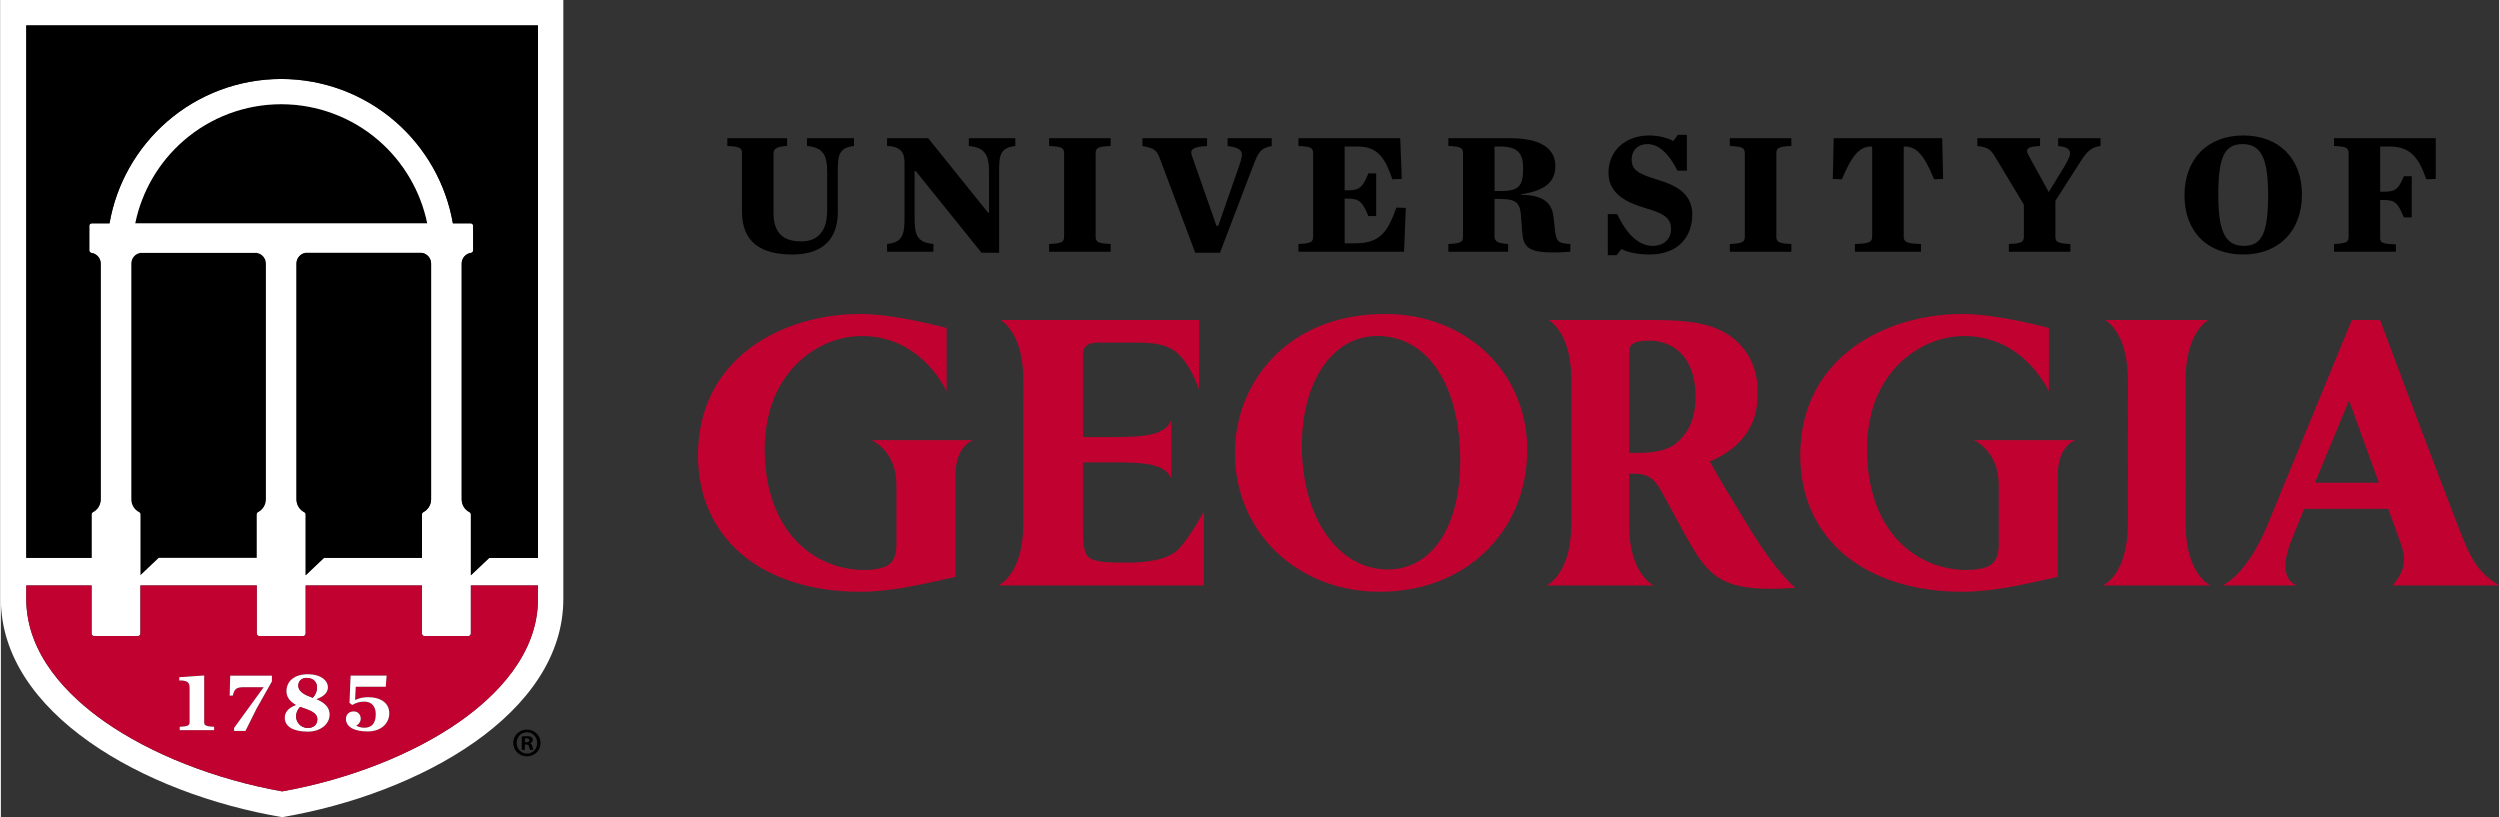 <svg width="618" height="202" viewBox="0 0 1593.4 521.18" class="drizzle-logo" id="Layer_1" xmlns="http://www.w3.org/2000/svg"><rect x="0" y="0" width="1593.4" height="521.18" fill="#333333" stroke="none"/><defs><style>.cls-1{fill:#fff;}.cls-2{fill:#c10230;}</style></defs><g></g>
              <title>
                UGA Office of Online Learning Design System
              </title>
              <path class="cls-2 drizzle-logo__text" d="m882.99,200.25h-.17c-62.86,0-95.76,44.56-95.76,88.59,0,50.5,39.74,88.59,92.43,88.59,54.47,0,94.01-38.14,94.01-90.69,0-49.31-38.91-86.49-90.51-86.49Zm47.79,93.66c0,42.1-18.14,69.3-46.22,69.3-31.74,0-54.79-33.19-54.79-78.91,0-41.21,19.73-70,47.97-70h.18c32.11,0,52.86,31.25,52.86,79.61Z"></path>
              <path class="cls-2 drizzle-logo__text" d="m608.85,303.29v64.61s-6.74,1.51-6.74,1.51c-15.84,3.57-35.55,8.02-53.87,8.02-62.95,0-103.63-34.16-103.63-87.02,0-61.95,53.66-90.16,103.52-90.16,22.53,0,55.06,8.95,55.06,8.95v40.4s-15.63-35.27-53.84-35.27c-25.65,0-48.83,17.45-57.68,43.43-2.95,9.09-4.51,18.87-4.51,28.28,0,53.55,31.99,77.51,63.7,77.51,4.75,0,11.12-.77,14.79-2.94,3.67-2.27,5.55-6.72,5.55-13.2v-38.17c0-22.02-15.89-28.53-15.89-28.53h65.04s-11.51,2.87-11.51,22.58Z"></path>
              <path class="cls-2 drizzle-logo__text" d="m1311.88,303.29v64.61s-6.74,1.51-6.74,1.51c-15.84,3.57-35.55,8.02-53.87,8.02-62.95,0-103.63-34.16-103.63-87.02,0-61.95,53.66-90.16,103.52-90.16,22.53,0,55.06,8.95,55.06,8.95v40.4s-15.63-35.27-53.84-35.27c-25.65,0-48.83,17.45-57.68,43.43-2.95,9.09-4.51,18.87-4.51,28.28,0,53.55,31.99,77.51,63.7,77.51,4.75,0,11.12-.77,14.79-2.94,3.67-2.27,5.55-6.72,5.55-13.2v-38.17c0-22.02-15.89-28.53-15.89-28.53h65.04s-11.51,2.87-11.51,22.58Z"></path>
              <path class="cls-2 drizzle-logo__text" d="m716.98,358.84c-11.12,0-17.17-.34-21.47-2.33-4.56-1.92-5.37-7.9-5.37-19.76v-41.84h20.82c18.81,0,31.68,1.06,35.47,10.19v-37.05c-3.59,9.09-15.88,10.71-35.47,10.71h-20.82v-52.86q0-7.4,9.33-7.4h25.11c15.4,0,22.96,2.56,29.26,10.31,6.3,7.74,10.35,19.4,10.35,19.4v-44.11s-126.4,0-126.4,0c3.98,2.66,14.35,12.1,14.35,38.32l-.04,91.79c0,32.44-15.85,39.2-15.85,39.2h131.02s0-47.41,0-47.41c0,0-7.03,13.98-15.64,23.73-8.62,9.74-31.37,9.11-34.65,9.11Z"></path>
              <path class="cls-2 drizzle-logo__text" d="m1080.88,253c0,12.99-3.84,22.35-12.07,29.44h-.01c-4.93,4.34-13.24,6.45-25.4,6.45h-4.96v-60.9c0-4.83.5-7.17,1.72-8.27,1.99-1.63,5.79-2.46,11.28-2.46,14.23,0,29.43,9.39,29.43,35.73Zm33.47,82.36c-7.47-12.28-18.81-30.64-24.42-41.02,12.04-5.02,30.37-16.7,30.37-41.25v-.05c.09-1.21.15-2.44.15-3.71,0-14.8-6.38-27.36-17.98-35.35-10.71-7.2-23.83-9.87-48.4-9.87h-66.75c3.98,2.66,14.35,12.1,14.35,38.32l-.04,91.79c0,32.44-15.85,39.2-15.85,39.2h68.51s-15.85-6.77-15.85-39.2v-32.13h3.56c7.72,0,12.15,2.69,16.34,9.89,2.6,4.61,5.1,9.23,7.54,13.72,4.78,8.82,10.95,20.58,15.45,27.47,10.63,16.24,20.87,23.31,53.47,22.27,0,0,5.56-.2,9.8-.56,0,0-11.17-8.11-30.25-39.5Z"></path>
              <path class="cls-2 drizzle-logo__text" d="m1409.3,373.41s-15.85-6.77-15.85-39.2l-.04-91.79c0-26.22,10.38-35.66,14.35-38.32h-65.48c3.98,2.66,14.35,12.1,14.35,38.32l-.04,91.79c0,32.44-15.85,39.2-15.85,39.2h68.55Z"></path>
              <path class="cls-2 drizzle-logo__text" d="m1593.4,373.41c-14.51-8.99-18.42-17.58-26.76-39.31-14.08-36.33-33.5-88.03-48.84-129.02l-.37-.98h-17.99l-53.85,130.86c-5.91,14.6-16.47,32.22-28.65,38.45h47.37c-10.15-4.24-7.84-17.54-3.67-28.02.79-2.2,4.08-10.32,8.39-20.83h53.67c4.31,11.93,7.58,20.99,8.04,22.31,3.39,9.54,3.09,16.7-5.32,26.54h67.97Zm-117.5-65.52c10.23-24.77,21.78-52.48,21.78-52.48,0,0,9.99,27.58,19,52.48h-40.78Z"></path>
              <path class="drizzle-logo__text" d="m472.68,135.03v-37.19c0-3.41-1.11-4.4-9.33-4.73v-4.95h38.12v4.95c-5.44.33-8.67,1.1-8.67,4.73v37.74c0,12.88,5.89,18.38,17.78,18.38,4.78,0,8.56-1.32,11.33-4.07,3.45-3.41,5.11-8.14,5.11-16.51v-23.66c0-10.56-2.33-15.63-12.89-16.62v-4.95h30v4.95c-9.89,1.21-10.33,6.05-10.33,16.62v25.53c0,16.83-9.22,27.07-29,27.07s-32.12-7.7-32.12-27.29Z"></path>
              <path class="drizzle-logo__text" d="m583.46,109.06h-.67v29.93c0,10.67,1.33,15.63,12,16.62v4.95h-29.56v-4.95c9.89-1.1,11.12-5.83,11.12-16.62v-35.43c0-5.83-2.11-10.23-11.12-10.45v-4.95h26.23l38.12,47.42h.67v-25.86c0-10.56-2.33-15.63-12.89-16.62v-4.95h29.67v4.95c-9.89,1.21-10.33,6.05-10.33,16.62v51.49h-11.22l-42.01-52.15Z"></path>
              <path class="drizzle-logo__text" d="m668.58,155.61c8.22-.33,9.56-1.32,9.56-4.73v-53.04c0-3.41-1.34-4.4-9.56-4.73v-4.95h39.23v4.95c-8.23.33-9.56,1.32-9.56,4.73v53.04c0,3.41,1.33,4.4,9.56,4.73v4.95h-39.23v-4.95Z"></path>
              <path class="drizzle-logo__text" d="m738.87,100.26c-1.78-4.62-3.78-5.83-10.78-7.15v-4.95h41.23v4.95c-9.67.55-11,2.53-9.67,6.27l15.67,44.67h1.11l13.11-37.52c3.33-9.57,3.33-11.88-7.11-13.42v-4.95h28.12v4.95c-7.56,1.54-8.56,4.18-12.11,13.31l-20.89,54.79h-15.78l-22.89-60.96Z"></path>
              <path class="drizzle-logo__text" d="m827.61,155.61c8.23-.33,9.34-1.32,9.34-4.73v-53.04c0-3.41-1.11-4.4-9.34-4.73v-4.95h64.9l1,25.97-6,.22c-4.33-12.43-8.56-20.91-22.11-20.91h-8.34v27.95h1.67c7.11,0,9.56-.99,13.45-10.78h5v27.18h-5c-3.89-9.79-6.34-11.11-13.45-11.11h-1.67v28.5h7.23c16.22,0,20.67-8.69,25.78-22.78l6,.22-1.11,27.95h-67.35v-4.95Z"></path>
              <path class="drizzle-logo__text" d="m952.67,150.88c0,3.63,3.22,4.4,8.67,4.73v4.95h-38.12v-4.95c8.22-.33,9.33-1.32,9.33-4.73v-53.04c0-3.41-1.11-4.4-9.33-4.73v-4.95h39.45c22.23,0,28.78,8.47,28.78,17.61s-5,15.63-21.89,18.16v.33c15.56.11,19.89,6.16,20.78,14.53l.89,7.92c.78,7.37,1.89,8.47,9.78,8.91v4.95c-4.33.33-8,.44-11.33.44-16.23,0-18.67-4.18-19.34-12.87l-.67-8.47c-.44-10.56-2.78-12.77-14.22-12.77h-2.78v23.99Zm4.45-29.05c11.44,0,13.78-3.63,13.78-14.63,0-9.02-3.11-13.76-14.56-13.76h-3.66v28.39h4.45Z"></path>
              <path class="drizzle-logo__text" d="m1024.9,136.57h6c5.67,12.1,13.34,20.25,22.56,20.25,8.22,0,11.78-5.39,11.78-10.56,0-7.04-4-9.9-16-13.42-12.34-3.63-23.9-9.13-23.9-22.67s10.23-23.77,26.12-23.77c5.67,0,11.89,1.65,15.23,3.52l3-3.96h5.67v22.89h-6c-5.33-10.45-11.56-16.95-19.23-16.95-6,0-10,4.07-10,9.68,0,7.04,4.33,9.35,17,13.2,10.23,3.08,21.67,8.25,21.67,21.9s-8.22,25.64-27.45,25.64c-6,0-13.45-1.1-17.78-3.52l-3,3.96h-5.67v-26.19Z"></path>
              <path class="drizzle-logo__text" d="m1102.74,155.61c8.23-.33,9.56-1.32,9.56-4.73v-53.04c0-3.41-1.33-4.4-9.56-4.73v-4.95h39.23v4.95c-8.22.33-9.56,1.32-9.56,4.73v53.04c0,3.41,1.34,4.4,9.56,4.73v4.95h-39.23v-4.95Z"></path>
              <path class="drizzle-logo__text" d="m1182.53,155.61c9.22-.22,11-1.32,11-4.73v-57.44h-.89c-8.11,0-12.89,7.81-18.45,20.91l-5.78-.22.56-25.97h69.23l.56,25.97-5.78.22c-5.45-13.53-10.33-20.91-18.45-20.91h-.89v57.44c0,3.41,1.78,4.51,11,4.73v4.95h-42.12v-4.95Z"></path>
              <path class="drizzle-logo__text" d="m1316.49,105.54c5.11-8.47,4.45-11.44-4.34-12.43v-4.95h27.01v4.95c-6.67.99-8.89,3.85-13.67,11.33l-15.11,23.66v22.78c0,3.41,1.34,4.4,9.56,4.73v4.95h-39.23v-4.95c8.23-.33,9.56-1.32,9.56-4.73v-20.36l-18.45-30.7c-2.67-4.4-4.45-5.94-11.22-6.71v-4.95h40.01v4.95c-9.45.44-9.33,2.42-6.89,6.82l12.45,22.56,10.34-16.94Z"></path>
              <path class="drizzle-logo__text" d="m1392.72,124.58c0-23.22,14.78-38.18,37.45-38.18s37.45,14.53,37.45,37.74-14.78,38.18-37.45,38.18-37.45-14.41-37.45-37.74Zm53.34-.22c0-23.55-4.55-32.46-16.34-32.46s-15.45,8.91-15.45,32.46,4.56,32.46,16.34,32.46,15.45-8.8,15.45-32.46Z"></path>
              <path class="drizzle-logo__text" d="m1488.07,155.61c8.22-.33,9.33-1.32,9.33-4.73v-53.04c0-3.41-1.11-4.4-9.33-4.73v-4.95h64.9v25.97l-6,.22c-4.67-13.2-9.78-20.91-23.34-20.91h-6.11v28.83h1.89c7.11,0,9.56-.77,13.23-9.9h5v26.3h-5c-3.89-9.79-6.11-11.11-13.23-11.11h-1.89v23.33c0,3.63.11,4.62,10,4.95v4.73h-39.45v-4.95Z"></path>
              <g><g><path d="m169.04,168.08v150.39c0,3.46-1.91,6.6-4.98,8.2-.52.28-.85.8-.85,1.39v27.76h-62.54l-11.66,11.07v-38.8c0-.59-.31-1.14-.85-1.42-3.07-1.57-4.98-4.72-4.98-8.2v-150.67c.15-3.35,2.66-6.09,5.88-6.53h74.02c3.38.46,5.96,3.38,5.96,6.81Z"></path>
              <path d="m271.93,142.44H85.68c4.15-20.33,15.07-39.03,30.83-52.71,17.26-15.02,39.4-23.27,62.28-23.27s45.02,8.26,62.31,23.27c15.74,13.67,26.68,32.38,30.83,52.71Z"></path>
              <path class="cls-1" d="m0,0v382.04c0,72.88,91.18,124.17,179.38,139.14,88.21-14.96,179.36-66.25,179.36-139.14V0H0Zm342.57,382.04c0,35.58-27.06,62.07-49.74,78.04-29.62,20.85-70.82,37.05-113.44,44.66-42.62-7.61-83.82-23.81-113.44-44.66-22.7-15.97-49.74-42.47-49.74-78.04v-8.64h41.64v30.7c0,.88.7,1.57,1.57,1.57h28.02c.88,0,1.57-.7,1.57-1.57v-30.7h74.2v30.7c0,.88.7,1.57,1.57,1.57h28.02c.88,0,1.6-.7,1.6-1.57v-30.7h74.17v30.7c0,.88.7,1.57,1.57,1.57h28.02c.88,0,1.6-.7,1.6-1.57v-30.7h42.8v8.64Zm-149.04-55.37c-3.07-1.57-4.98-4.72-4.98-8.2v-150.67c.15-3.35,2.66-6.09,5.88-6.53h74.02c3.38.46,5.96,3.38,5.96,6.81v150.39c0,3.46-1.91,6.6-4.98,8.2-.52.28-.85.8-.85,1.39v27.76h-62.51l-11.66,11.07v-38.8c0-.59-.34-1.14-.88-1.42Zm-107.84-184.23c4.15-20.33,15.07-39.03,30.83-52.71,17.26-15.02,39.4-23.27,62.28-23.27s45.02,8.26,62.31,23.27c15.74,13.67,26.68,32.38,30.83,52.71H85.68Zm3.38,18.83h74.02c3.38.46,5.96,3.38,5.96,6.81v150.39c0,3.46-1.91,6.6-4.98,8.2-.52.28-.85.8-.85,1.39v27.76h-62.54l-11.66,11.07v-38.8c0-.59-.31-1.14-.85-1.42-3.07-1.57-4.98-4.72-4.98-8.2v-150.67c.15-3.35,2.66-6.09,5.88-6.53Zm253.51,194.55h-31.14v.03l-11.66,11.04v-38.8c0-.59-.34-1.14-.85-1.42-3.1-1.57-5.01-4.72-5.01-8.2v-150.67c.15-3.33,2.66-6.06,5.93-6.53.77-.1,1.37-.77,1.37-1.55v-15.71c0-.88-.72-1.57-1.57-1.57h-11.35c-4.33-25.08-17.34-48.09-36.64-64.86-20.2-17.54-46.08-27.22-72.86-27.22s-52.66,9.67-72.83,27.22c-19.3,16.77-32.33,39.78-36.66,64.86h-11.33c-.88,0-1.57.7-1.57,1.57v15.71c0,.77.57,1.44,1.34,1.57,3.38.46,5.93,3.38,5.93,6.78v150.39c0,3.46-1.91,6.6-4.98,8.2-.52.28-.85.8-.85,1.39v27.76H16.2V16.18h326.36v339.65Z"></path>
              <path d="m274.4,168.08v150.39c0,3.46-1.91,6.6-4.98,8.2-.52.28-.85.8-.85,1.39v27.76h-62.51l-11.66,11.07v-38.8c0-.59-.34-1.14-.88-1.42-3.07-1.57-4.98-4.72-4.98-8.2v-150.67c.15-3.35,2.66-6.09,5.88-6.53h74.02c3.38.46,5.96,3.38,5.96,6.81Z"></path>
              <path class="cls-2" d="m299.76,373.4v30.7c0,.88-.72,1.57-1.6,1.57h-28.02c-.88,0-1.57-.7-1.57-1.57v-30.7h-74.17v30.7c0,.88-.72,1.57-1.6,1.57h-28.02c-.88,0-1.57-.7-1.57-1.57v-30.7h-74.2v30.7c0,.88-.7,1.57-1.57,1.57h-28.02c-.88,0-1.57-.7-1.57-1.57v-30.7H16.2v8.64c0,35.58,27.04,62.07,49.74,78.04,29.62,20.85,70.82,37.05,113.44,44.66,42.62-7.61,83.82-23.81,113.44-44.66,22.68-15.97,49.74-42.47,49.74-78.04v-8.64h-42.8Zm-163.75,92.28h-21.96v-2.14c4.26-.15,6.3-.62,6.3-2.66v-22.19c0-1.68-.31-2.68-1.03-3.41-.93-.88-2.5-1.29-5.16-1.29h-.39v-2.06l15.89-1.11v30.06c0,2.04,2.04,2.5,6.35,2.66v2.14Zm36.87-31.09l-9.8,17.39-7.07,14.19h-7.25v-1.91l18.65-25.67.23-.31h-12.59c-5.01,0-6.11,1.21-7.12,5.39h-1.99l.34-12.74h26.6v3.66Zm22.94,32.04c-9.37,0-14.73-3.25-14.73-8.9,0-3.48,2.3-6.17,6.84-7.95l.39-.15-.36-.21c-3.84-2.22-5.8-5.11-5.8-8.54,0-6.6,5.31-10.86,13.54-10.86,8.85,0,12.9,4.33,12.9,8.33,0,3.2-2.32,5.68-6.89,7.4l-.49.18.46.18c5.39,2.32,8.02,5.44,8.02,9.6,0,6.22-5.96,10.91-13.88,10.91Zm38.05-.13c-8.62,0-13.78-2.97-13.78-7.97,0-2.89,2.01-4.8,4.98-4.8s4.44,2.32,4.44,4.62c0,1.93-1.29,3.61-2.58,4.26l-.28.15.26.18c.8.62,3.22,1.21,4.9,1.21,4.82,0,7.28-2.89,7.28-8.62,0-5.13-2.68-8.05-7.33-8.05-3.1,0-5.19.77-7.69,2.14l-1.73-1.37.72-17.34h22.96l-.54,7.07h-19.14l-.41,8.15-.03.34.31-.13c2.58-1.19,5.06-1.68,8.23-1.68,6.42,0,13.29,2.73,13.29,10.37,0,5.52-4.33,11.46-13.85,11.46Z"></path>
              <path d="m342.57,16.18v339.65h-31.14v.03l-11.66,11.04v-38.8c0-.59-.34-1.14-.85-1.42-3.1-1.57-5.01-4.72-5.01-8.2v-150.67c.15-3.33,2.66-6.06,5.93-6.53.77-.1,1.37-.77,1.37-1.55v-15.71c0-.88-.72-1.57-1.57-1.57h-11.35c-4.33-25.08-17.34-48.09-36.64-64.86-20.2-17.54-46.08-27.22-72.86-27.22s-52.66,9.67-72.83,27.22c-19.3,16.77-32.33,39.78-36.66,64.86h-11.33c-.88,0-1.57.7-1.57,1.57v15.71c0,.77.57,1.44,1.34,1.57,3.38.46,5.93,3.38,5.93,6.78v150.39c0,3.46-1.91,6.6-4.98,8.2-.52.28-.85.8-.85,1.39v27.76H16.2V16.18h326.36Z"></path>
              <path class="cls-1" d="m136.02,463.54v2.14h-21.96v-2.14c4.26-.15,6.3-.62,6.3-2.66v-22.19c0-1.68-.31-2.68-1.03-3.41-.93-.88-2.5-1.29-5.16-1.29h-.39v-2.06l15.89-1.11v30.06c0,2.04,2.04,2.5,6.35,2.66Z"></path>
              <path class="cls-1" d="m172.88,430.93v3.66l-9.8,17.39-7.07,14.19h-7.25v-1.91l18.65-25.67.23-.31h-12.59c-5.01,0-6.11,1.21-7.12,5.39h-1.99l.34-12.74h26.6Z"></path>
              <path class="cls-1" d="m201.67,446.12l-.46-.18.49-.18c4.57-1.73,6.89-4.21,6.89-7.4,0-4-4.05-8.33-12.9-8.33-8.23,0-13.54,4.26-13.54,10.86,0,3.43,1.96,6.32,5.8,8.54l.36.21-.39.15c-4.54,1.78-6.84,4.46-6.84,7.95,0,5.65,5.37,8.9,14.73,8.9,7.92,0,13.88-4.7,13.88-10.91,0-4.15-2.63-7.28-8.02-9.6Zm-6.76-13.75c4.08,0,6.71,2.35,6.71,5.99,0,2.55-.77,4.51-2.63,6.6l-.1.1-.1-.05c-4.59-1.68-9.08-3.66-9.08-7.77,0-3.2,2.63-4.88,5.21-4.88Zm.85,31.91c-4.62,0-7.46-3.79-7.46-7.28,0-2.3.77-4.23,2.48-6.04l.08-.1.15.05c.54.26,1.19.49,1.86.67,6.63,2.19,8.98,4.08,8.98,7.2,0,3.33-2.4,5.5-6.09,5.5Z"></path>
              <path class="cls-2" d="m201.86,458.79c0,3.33-2.4,5.5-6.09,5.5-4.62,0-7.46-3.79-7.46-7.28,0-2.3.77-4.23,2.48-6.04l.08-.1.15.05c.54.26,1.19.49,1.86.67,6.63,2.19,8.98,4.08,8.98,7.2Z"></path>
              <path class="cls-2" d="m201.62,438.36c0,2.55-.77,4.51-2.63,6.6l-.1.1-.1-.05c-4.59-1.68-9.08-3.66-9.08-7.77,0-3.2,2.63-4.88,5.21-4.88,4.08,0,6.71,2.35,6.71,5.99Z"></path>
              <path class="cls-1" d="m247.73,455.05c0,5.52-4.33,11.46-13.85,11.46-8.62,0-13.78-2.97-13.78-7.97,0-2.89,2.01-4.8,4.98-4.8s4.44,2.32,4.44,4.62c0,1.93-1.29,3.61-2.58,4.26l-.28.15.26.18c.8.62,3.22,1.21,4.9,1.21,4.82,0,7.28-2.89,7.28-8.62,0-5.13-2.68-8.05-7.33-8.05-3.1,0-5.19.77-7.69,2.14l-1.73-1.37.72-17.34h22.96l-.54,7.07h-19.14l-.41,8.15-.03.34.31-.13c2.58-1.19,5.06-1.68,8.23-1.68,6.42,0,13.29,2.73,13.29,10.37Z"></path></g>
              <path d="m344.23,473.81c0,4.82-3.78,8.59-8.69,8.59s-8.74-3.77-8.74-8.59,3.88-8.48,8.74-8.48,8.69,3.78,8.69,8.48Zm-15.26,0c0,3.78,2.79,6.78,6.62,6.78s6.47-3,6.47-6.72-2.74-6.83-6.52-6.83-6.57,3.05-6.57,6.77Zm5.22,4.45h-1.97v-8.48c.78-.16,1.86-.26,3.26-.26,1.6,0,2.33.26,2.95.62.47.36.83,1.03.83,1.86,0,.93-.72,1.66-1.76,1.96v.11c.83.31,1.3.93,1.55,2.07.26,1.29.41,1.81.62,2.12h-2.12c-.26-.31-.41-1.09-.67-2.07-.16-.93-.67-1.34-1.76-1.34h-.93v3.42Zm.05-4.81h.93c1.09,0,1.97-.36,1.97-1.24,0-.78-.57-1.29-1.81-1.29-.52,0-.88.05-1.09.1v2.43Z"></path></g>
            </svg>